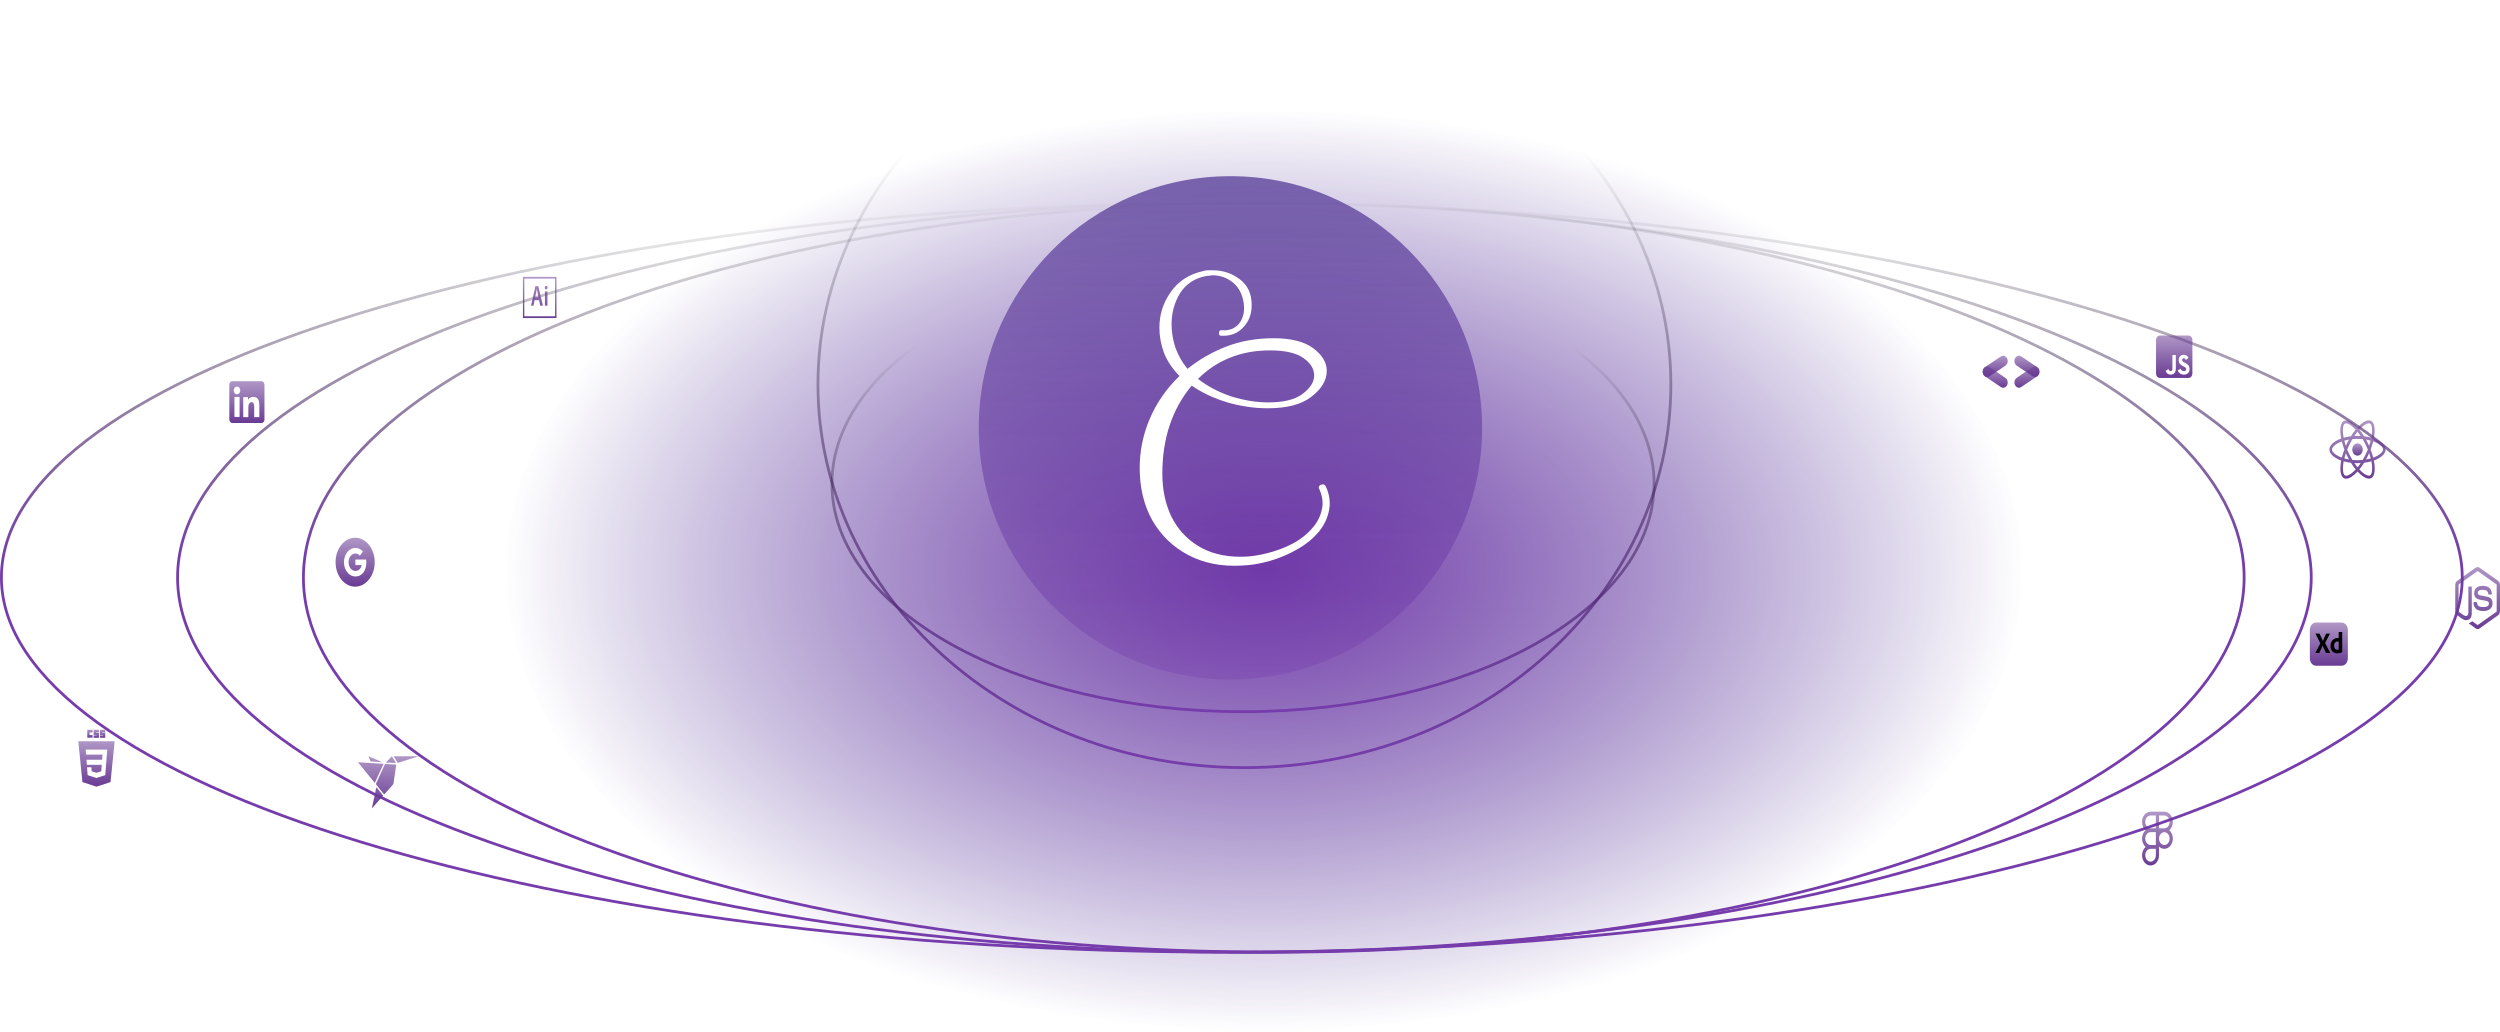 <svg width="894" height="369" viewBox="0 0 894 369" fill="none" xmlns="http://www.w3.org/2000/svg">
<g id="Group 3440">
<ellipse id="Ellipse 6" cx="452" cy="204" rx="271" ry="165" fill="url(#paint0_radial_3102_12)"/>
<circle id="Ellipse 20" cx="440" cy="153" r="90" fill="url(#paint1_linear_3102_12)"/>
<g id="C" filter="url(#filter0_d_3102_12)">
<path d="M444 201.25C436.8 201.65 430.45 200.4 424.95 197.5C419.45 194.6 415.15 190.45 412.05 185.05C409.05 179.65 407.55 173.4 407.55 166.3C407.55 160.3 408.75 154.45 411.15 148.75C413.65 142.95 417.2 137.85 421.8 133.45C419.3 130.95 417.45 128.2 416.25 125.2C415.15 122.2 414.6 119.2 414.6 116.2C414.6 111.5 415.95 107.25 418.65 103.45C421.35 99.55 425.2 97.05 430.2 95.95C430.8 95.75 431.4 95.65 432 95.65C432.6 95.65 433.15 95.65 433.65 95.65C437.25 95.65 440.45 96.7 443.25 98.8C446.15 100.9 447.6 104 447.6 108.1C447.6 111.4 446.55 114.1 444.45 116.2C442.45 118.3 439.85 119.25 436.65 119.05C436.15 119.05 435.9 118.75 435.9 118.15C435.9 117.35 436.25 117 436.95 117.1C439.55 117.3 441.6 116.5 443.1 114.7C444.6 112.8 445.15 110.35 444.75 107.35C444.25 104.15 442.95 101.7 440.85 100C438.75 98.3 436.35 97.45 433.65 97.45C433.25 97.45 432.85 97.5 432.45 97.6C432.05 97.6 431.6 97.65 431.1 97.75C427.1 98.55 424.05 100.6 421.95 103.9C419.95 107.2 418.95 110.9 418.95 115C418.95 117.7 419.4 120.45 420.3 123.25C421.3 126.05 422.75 128.6 424.65 130.9C428.75 127.6 433.35 124.95 438.45 122.95C443.65 120.95 449.3 119.95 455.4 119.95C461.7 119.95 466.45 121.15 469.65 123.55C472.85 125.95 474.45 128.65 474.45 131.65C474.45 134.95 472.65 138 469.05 140.8C465.55 143.6 460.3 145 453.3 145C448.6 145 443.8 144.3 438.9 142.9C434 141.4 429.75 139.4 426.15 136.9C419.15 145.3 415.65 155.8 415.65 168.4C415.65 174 416.7 179.05 418.8 183.55C421 188.05 424.2 191.6 428.4 194.2C432.6 196.8 437.7 198.1 443.7 198.1C446.6 198.1 449.65 197.7 452.85 196.9C456.15 196.1 459.25 194.95 462.15 193.45C465.15 191.85 467.6 189.9 469.5 187.6C471.5 185.3 472.65 182.6 472.95 179.5C473.05 177.7 472.65 175.8 471.75 173.8C471.75 173.7 471.7 173.65 471.6 173.65C471.6 173.55 471.6 173.45 471.6 173.35C471.6 172.85 471.9 172.5 472.5 172.3C473.2 172.1 473.7 172.25 474 172.75C475.1 174.95 475.6 177.3 475.5 179.8C475.2 183.1 474 186.1 471.9 188.8C469.8 191.4 467.15 193.6 463.95 195.4C460.85 197.2 457.55 198.6 454.05 199.6C450.55 200.6 447.2 201.15 444 201.25ZM453.6 142.9C459 142.9 463.05 141.9 465.75 139.9C468.55 137.8 469.95 135.6 469.95 133.3C469.95 130.9 468.65 128.8 466.05 127C463.45 125.2 459.5 124.3 454.2 124.3C448.8 124.3 443.95 125.2 439.65 127C435.45 128.7 431.7 131.2 428.4 134.5C431.9 137.2 435.9 139.3 440.4 140.8C445 142.2 449.4 142.9 453.6 142.9Z" fill="url(#paint2_linear_3102_12)"/>
</g>
<path id="Ellipse 21" d="M880.5 206.5C880.5 224.832 868.33 242.393 846.091 258.448C823.862 274.494 791.665 288.966 751.835 301.128C672.179 325.449 562.105 340.5 440.5 340.5C318.895 340.5 208.821 325.449 129.165 301.128C89.335 288.966 57.138 274.494 34.909 258.448C12.669 242.393 0.5 224.832 0.5 206.5C0.5 188.168 12.669 170.607 34.909 154.552C57.138 138.506 89.335 124.034 129.165 111.872C208.821 87.551 318.895 72.5 440.5 72.5C562.105 72.5 672.179 87.551 751.835 111.872C791.665 124.034 823.862 138.506 846.091 154.552C868.33 170.607 880.5 188.168 880.5 206.5Z" stroke="url(#paint3_linear_3102_12)"/>
<path id="Ellipse 22" d="M826.5 206.5C826.5 224.863 815.931 242.427 796.661 258.469C777.393 274.509 749.482 288.975 714.949 301.134C645.886 325.451 550.445 340.5 445 340.5C339.555 340.5 244.114 325.451 175.051 301.134C140.518 288.975 112.607 274.509 93.339 258.469C74.069 242.427 63.5 224.863 63.5 206.5C63.5 188.137 74.069 170.573 93.339 154.531C112.607 138.491 140.518 124.025 175.051 111.866C244.114 87.549 339.555 72.5 445 72.5C550.445 72.5 645.886 87.549 714.949 111.866C749.482 124.025 777.393 138.491 796.661 154.531C815.931 170.573 826.5 188.137 826.5 206.5Z" stroke="url(#paint4_linear_3102_12)"/>
<path id="Ellipse 23" d="M802.5 206.5C802.5 224.882 792.877 242.45 775.354 258.485C757.831 274.52 732.448 288.983 701.039 301.14C638.225 325.452 551.414 340.5 455.5 340.5C359.586 340.5 272.775 325.452 209.961 301.14C178.552 288.983 153.169 274.52 135.646 258.485C118.123 242.45 108.5 224.882 108.5 206.5C108.5 188.118 118.123 170.55 135.646 154.515C153.169 138.48 178.552 124.017 209.961 111.86C272.775 87.548 359.586 72.5 455.5 72.5C551.414 72.5 638.225 87.548 701.039 111.86C732.448 124.017 757.831 138.48 775.354 154.515C792.877 170.55 802.5 188.118 802.5 206.5Z" stroke="url(#paint5_linear_3102_12)"/>
<g id="Group 1907">
<path id="Ellipse 24" d="M597.5 137.5C597.5 213.114 529.275 274.5 445 274.5C360.725 274.5 292.5 213.114 292.5 137.5C292.5 61.886 360.725 0.5 445 0.5C529.275 0.5 597.5 61.886 597.5 137.5Z" stroke="url(#paint6_linear_3102_12)"/>
<path id="Ellipse 25" d="M591.5 173C591.5 195.38 575.177 215.746 548.555 230.546C521.95 245.336 485.162 254.5 444.5 254.5C403.838 254.5 367.05 245.336 340.445 230.546C313.823 215.746 297.5 195.38 297.5 173C297.5 150.62 313.823 130.254 340.445 115.454C367.05 100.664 403.838 91.5 444.5 91.5C485.162 91.5 521.95 100.664 548.555 115.454C575.177 130.254 591.5 150.62 591.5 173Z" stroke="url(#paint7_linear_3102_12)"/>
</g>
<g id="Group">
<g id="Group_2">
<path id="Vector" d="M853.093 160.749C853.093 159.196 851.426 157.725 848.87 156.813C849.46 153.776 849.198 151.358 848.043 150.584C847.763 150.401 847.446 150.309 847.125 150.317V151.382C847.314 151.382 847.465 151.426 847.593 151.507C848.149 151.88 848.391 153.297 848.203 155.122C848.158 155.571 848.084 156.044 847.994 156.526C847.138 156.285 846.269 156.112 845.393 156.006C844.872 155.166 844.302 154.368 843.69 153.617C845.025 152.17 846.278 151.378 847.131 151.378V150.312C846.004 150.312 844.529 151.249 843.038 152.872C841.548 151.26 840.073 150.332 838.947 150.332V151.396C839.795 151.396 841.052 152.185 842.388 153.622C841.814 154.325 841.241 155.122 840.696 156.006C839.818 156.11 838.948 156.286 838.091 156.531C838.001 156.074 837.929 155.612 837.878 155.146C837.685 153.321 837.923 151.903 838.476 151.526C838.598 151.44 838.758 151.401 838.947 151.401V150.337C838.603 150.337 838.291 150.423 838.022 150.603C836.87 151.378 836.613 153.789 837.206 156.818C834.659 157.736 833 159.201 833 160.749C833 162.301 834.667 163.772 837.223 164.683C836.633 167.722 836.895 170.139 838.05 170.912C838.316 171.094 838.628 171.18 838.971 171.18C840.098 171.18 841.572 170.244 843.063 168.62C844.554 170.234 846.028 171.16 847.155 171.16C847.478 171.168 847.797 171.076 848.08 170.893C849.231 170.12 849.489 167.708 848.895 164.679C851.435 163.767 853.093 162.296 853.093 160.749ZM847.76 157.563C847.601 158.201 847.417 158.831 847.208 159.449C846.865 158.673 846.489 157.917 846.081 157.185C846.663 157.286 847.224 157.41 847.761 157.563H847.76ZM845.885 162.65C845.578 163.274 845.249 163.883 844.898 164.474C843.669 164.601 842.433 164.602 841.204 164.479C840.499 163.305 839.882 162.062 839.361 160.763C839.882 159.462 840.495 158.214 841.196 157.034C842.425 156.907 843.66 156.905 844.889 157.028C845.229 157.596 845.562 158.203 845.881 158.844C846.192 159.469 846.475 160.103 846.733 160.744C846.472 161.392 846.189 162.028 845.885 162.65ZM847.208 162.029C847.429 162.668 847.618 163.309 847.773 163.93C847.237 164.083 846.671 164.212 846.086 164.311C846.492 163.573 846.866 162.811 847.208 162.029ZM843.055 167.125C842.674 166.666 842.293 166.156 841.916 165.596C842.285 165.616 842.661 165.63 843.042 165.63C843.428 165.63 843.808 165.621 844.181 165.596C843.813 166.156 843.432 166.666 843.055 167.125ZM840.007 164.311C839.443 164.216 838.883 164.09 838.328 163.934C838.48 163.318 838.668 162.683 838.881 162.048C839.049 162.429 839.226 162.812 839.418 163.194C839.611 163.576 839.807 163.949 840.007 164.311ZM843.034 154.372C843.415 154.831 843.796 155.342 844.173 155.901C843.804 155.882 843.428 155.867 843.047 155.867C842.661 155.867 842.281 155.877 841.908 155.901C842.276 155.342 842.657 154.831 843.034 154.372ZM840.003 157.186C839.597 157.923 839.223 158.683 838.881 159.464C838.666 158.841 838.478 158.207 838.316 157.563C838.852 157.414 839.418 157.286 840.003 157.186ZM836.297 163.165C834.847 162.445 833.909 161.498 833.909 160.749C833.909 159.999 834.847 159.048 836.297 158.332C836.649 158.155 837.034 157.997 837.431 157.85C837.665 158.785 837.972 159.76 838.352 160.758C837.993 161.698 837.69 162.665 837.444 163.652C837.055 163.512 836.672 163.349 836.297 163.165ZM838.5 169.99C837.944 169.619 837.702 168.199 837.89 166.375C837.935 165.926 838.009 165.453 838.099 164.97C838.902 165.2 839.778 165.377 840.7 165.492C841.222 166.331 841.791 167.129 842.404 167.88C841.068 169.327 839.815 170.12 838.963 170.12C838.802 170.122 838.643 170.077 838.5 169.991V169.99ZM848.216 166.351C848.408 168.176 848.17 169.594 847.617 169.971C847.495 170.057 847.335 170.095 847.146 170.095C846.298 170.095 845.041 169.307 843.705 167.869C844.316 167.121 844.881 166.325 845.397 165.487C846.275 165.382 847.145 165.206 848.002 164.962C848.097 165.444 848.169 165.907 848.216 166.351ZM849.792 163.165C849.44 163.342 849.055 163.5 848.658 163.647C848.407 162.655 848.1 161.683 847.737 160.739C848.113 159.746 848.416 158.776 848.645 157.845C849.035 157.986 849.419 158.148 849.796 158.332C851.246 159.053 852.184 159.999 852.184 160.749C852.18 161.498 851.242 162.449 849.792 163.165Z" fill="url(#paint8_linear_3102_12)"/>
<path id="Vector_2" d="M843.042 162.931C843.539 162.931 844.015 162.701 844.366 162.292C844.717 161.882 844.914 161.327 844.914 160.748C844.914 160.169 844.717 159.614 844.366 159.204C844.015 158.795 843.539 158.565 843.042 158.565C842.546 158.565 842.07 158.795 841.719 159.204C841.368 159.614 841.17 160.169 841.17 160.748C841.17 161.327 841.368 161.882 841.719 162.292C842.07 162.701 842.546 162.931 843.042 162.931Z" fill="url(#paint9_linear_3102_12)"/>
</g>
</g>
<path id="Vector_3" d="M782.607 119.991H772.393C771.624 119.991 771 120.719 771 121.616V133.527C771 134.424 771.624 135.152 772.393 135.152H782.607C783.376 135.152 784 134.424 784 133.527V121.616C784 120.719 783.376 119.991 782.607 119.991ZM778.075 131.815C778.075 133.29 777.332 133.964 776.249 133.964C775.271 133.964 774.706 133.375 774.415 132.661L775.411 131.96C775.602 132.356 775.776 132.691 776.197 132.691C776.598 132.691 776.853 132.509 776.853 131.795V126.952H778.075V131.815ZM780.965 133.964C779.83 133.964 779.096 133.334 778.739 132.509L779.734 131.839C779.996 132.336 780.338 132.705 780.939 132.705C781.444 132.705 781.769 132.411 781.769 132.001C781.769 131.514 781.438 131.341 780.878 131.054L780.573 130.901C779.691 130.465 779.108 129.913 779.108 128.752C779.108 127.683 779.807 126.871 780.895 126.871C781.673 126.871 782.23 127.186 782.63 128.011L781.679 128.722C781.47 128.285 781.243 128.113 780.892 128.113C780.535 128.113 780.309 128.377 780.309 128.722C780.309 129.148 780.535 129.321 781.06 129.588L781.365 129.741C782.404 130.258 782.987 130.79 782.987 131.981C782.987 133.26 782.123 133.964 780.965 133.964Z" fill="url(#paint10_linear_3102_12)"/>
<path id="Vector_4" d="M885.996 224.948C885.756 224.948 885.513 224.869 885.302 224.72L883.092 223.115C882.763 222.886 882.924 222.807 883.031 222.763C883.472 222.574 883.561 222.535 884.03 222.205C884.081 222.17 884.145 222.183 884.195 222.222L885.893 223.458C885.953 223.502 886.039 223.502 886.097 223.458L892.711 218.771C892.772 218.727 892.811 218.639 892.811 218.551V209.177C892.811 209.085 892.772 209.001 892.707 208.953L886.097 204.271C886.036 204.227 885.953 204.227 885.893 204.271L879.286 208.957C879.221 209.001 879.182 209.089 879.182 209.182V218.551C879.182 218.639 879.221 218.727 879.286 218.767L881.098 220.05C882.082 220.653 882.684 219.945 882.684 219.228V209.978C882.684 209.846 882.77 209.744 882.877 209.744H883.715C883.819 209.744 883.909 209.846 883.909 209.978V219.233C883.909 220.842 883.192 221.765 881.95 221.765C881.567 221.765 881.266 221.765 880.428 221.255L878.695 220.028C878.265 219.725 878 219.158 878 218.547V209.177C878 208.571 878.265 207.999 878.695 207.696L885.302 203.009C885.721 202.718 886.276 202.718 886.691 203.009L893.305 207.7C893.735 208.003 894 208.571 894 209.182V218.551C894 219.158 893.735 219.725 893.305 220.033L886.691 224.72C886.48 224.869 886.24 224.948 885.996 224.948ZM891.336 215.711C891.336 213.957 890.369 213.491 888.338 213.161C886.283 212.827 886.075 212.655 886.075 212.066C886.075 211.578 886.251 210.927 887.773 210.927C889.13 210.927 889.631 211.288 889.839 212.413C889.857 212.519 889.936 212.598 890.025 212.598H890.885C890.938 212.598 890.988 212.572 891.024 212.523C891.06 212.475 891.078 212.409 891.074 212.343C890.942 210.404 889.893 209.503 887.773 209.503C885.885 209.503 884.761 210.479 884.761 212.119C884.761 213.895 885.882 214.387 887.69 214.607C889.857 214.867 890.025 215.258 890.025 215.781C890.025 216.687 889.431 217.074 888.038 217.074C886.286 217.074 885.903 216.533 885.774 215.465C885.76 215.35 885.681 215.267 885.585 215.267H884.729C884.621 215.267 884.539 215.372 884.539 215.5C884.539 216.867 885.144 218.498 888.041 218.498C890.132 218.494 891.336 217.478 891.336 215.711Z" fill="url(#paint11_linear_3102_12)"/>
<g id="Group_3">
<g id="Group_4">
<path id="Vector_5" fill-rule="evenodd" clip-rule="evenodd" d="M769.035 290.254C767.353 290.254 766 291.9 766 293.916C766 295.142 766.501 296.231 767.27 296.896C766.873 297.242 766.552 297.692 766.331 298.209C766.111 298.727 765.997 299.297 766 299.875C766 301.101 766.501 302.189 767.27 302.854C766.873 303.201 766.552 303.65 766.331 304.168C766.111 304.685 765.997 305.256 766 305.833C766 307.85 767.353 309.496 769.035 309.496C770.717 309.496 772.071 307.85 772.071 305.833V302.737C772.602 303.254 773.272 303.537 773.965 303.538C775.647 303.537 777 301.891 777 299.875C777.003 299.297 776.889 298.727 776.669 298.209C776.448 297.692 776.127 297.242 775.73 296.896C776.127 296.549 776.448 296.099 776.669 295.582C776.889 295.064 777.003 294.494 777 293.916C777 291.9 775.647 290.254 773.965 290.254H769.035ZM767.141 293.916C767.141 292.641 767.994 291.619 769.035 291.619H770.929V296.213H769.035C767.994 296.213 767.141 295.191 767.141 293.916ZM773.965 296.212H772.071V291.618H773.965C775.006 291.618 775.859 292.641 775.859 293.916C775.859 295.191 775.006 296.212 773.965 296.212ZM767.141 299.875C767.141 298.6 767.995 297.578 769.036 297.578H770.93V302.172H769.035C767.994 302.172 767.141 301.15 767.141 299.875H767.141ZM772.071 299.875C772.071 298.6 772.924 297.578 773.965 297.578C775.007 297.578 775.86 298.599 775.86 299.875C775.86 301.15 775.007 302.172 773.965 302.172C772.924 302.172 772.071 301.15 772.071 299.875H772.071ZM767.141 305.833C767.141 304.559 767.995 303.537 769.036 303.537H770.93V305.833C770.93 307.109 770.078 308.13 769.036 308.13C767.995 308.13 767.141 307.109 767.141 305.833Z" fill="url(#paint12_linear_3102_12)"/>
</g>
</g>
<g id="Group 1900">
<path id="Vector_6" d="M837.334 222.615H828.256C827.01 222.615 826 223.793 826 225.246V235.437C826 236.89 827.01 238.068 828.256 238.068H837.334C838.58 238.068 839.591 236.89 839.591 235.437V225.246C839.591 223.793 838.58 222.615 837.334 222.615Z" fill="url(#paint13_linear_3102_12)"/>
<path id="Vector_7" d="M833.144 226.68L831.449 229.944L833.263 233.41C833.275 233.434 833.278 233.463 833.272 233.49C833.269 233.501 833.263 233.504 833.254 233.505L833.244 233.504L833.231 233.504C833.224 233.504 833.217 233.504 833.208 233.506H831.9L831.874 233.506C831.804 233.503 831.753 233.492 831.722 233.431C831.601 233.156 831.48 232.882 831.357 232.607C831.248 232.363 831.136 232.12 831.021 231.879L830.97 231.773C830.832 231.487 830.697 231.2 830.564 230.912H830.555C830.433 231.197 830.306 231.481 830.177 231.762C830.046 232.046 829.917 232.328 829.789 232.607C829.662 232.888 829.531 233.166 829.397 233.442C829.376 233.498 829.34 233.51 829.29 233.512L829.27 233.512H828.021L828.015 233.513L827.997 233.514C827.987 233.515 827.981 233.513 827.98 233.495C827.976 233.469 827.981 233.443 827.993 233.421L829.753 230.05L828.039 226.669C828.021 226.641 828.018 226.618 828.03 226.6C828.036 226.591 828.045 226.584 828.054 226.58C828.064 226.575 828.074 226.573 828.084 226.574H829.37C829.398 226.572 829.426 226.577 829.452 226.59C829.474 226.604 829.492 226.624 829.507 226.648C829.616 226.932 829.738 227.215 829.871 227.499C830.004 227.78 830.139 228.06 830.277 228.339C830.413 228.613 830.539 228.893 830.655 229.179H830.665C830.784 228.893 830.907 228.609 831.034 228.328C831.158 228.052 831.286 227.773 831.417 227.493C831.546 227.217 831.672 226.939 831.795 226.659C831.802 226.633 831.815 226.609 831.832 226.59C831.854 226.576 831.879 226.571 831.904 226.574H833.099C833.11 226.571 833.121 226.572 833.132 226.577C833.142 226.582 833.151 226.591 833.157 226.602C833.162 226.614 833.165 226.627 833.163 226.64C833.162 226.653 833.157 226.665 833.149 226.675L833.144 226.68L833.144 226.68ZM835.824 233.643L835.761 233.644C835.341 233.651 834.925 233.55 834.544 233.346C834.188 233.154 833.891 232.841 833.691 232.448C833.49 232.058 833.387 231.572 833.382 230.991L833.381 230.944C833.378 230.456 833.485 229.975 833.691 229.551C833.898 229.131 834.199 228.785 834.563 228.55L834.594 228.53C834.989 228.275 835.466 228.147 836.025 228.147L836.05 228.148L836.078 228.149L836.109 228.15L836.144 228.153L836.202 228.157L836.269 228.164L836.317 228.169V226.074C836.317 226.024 836.335 226 836.372 226H837.52C837.528 225.998 837.535 225.999 837.543 226.002C837.55 226.005 837.556 226.009 837.561 226.016C837.567 226.022 837.571 226.029 837.573 226.038C837.575 226.046 837.576 226.055 837.575 226.063V232.347C837.575 232.452 837.579 232.566 837.586 232.688L837.603 232.964L837.612 233.123C837.613 233.145 837.608 233.167 837.598 233.186C837.589 233.205 837.574 233.22 837.557 233.229C837.261 233.374 836.952 233.48 836.636 233.548C836.368 233.606 836.096 233.638 835.824 233.643ZM836.317 232.326V229.423C836.268 229.408 836.217 229.397 836.167 229.391C836.104 229.384 836.042 229.38 835.98 229.381C835.758 229.378 835.54 229.436 835.341 229.551C835.148 229.663 834.983 229.831 834.863 230.04C834.742 230.245 834.68 230.513 834.676 230.844L834.676 230.88C834.671 231.111 834.704 231.342 834.772 231.56C834.827 231.736 834.914 231.895 835.027 232.028C835.135 232.15 835.266 232.241 835.41 232.294C835.561 232.351 835.72 232.38 835.879 232.379C835.964 232.379 836.043 232.375 836.116 232.368C836.175 232.363 836.232 232.352 836.289 232.335L836.317 232.326Z" fill="black"/>
</g>
<g id="Group 1901">
<path id="Vector_8" d="M723.624 133.445C724.693 132.729 725.759 132.007 726.831 131.299C727.849 130.626 729.046 131.246 729.277 132.555C729.41 133.312 729.121 134.13 728.535 134.528C726.613 135.834 724.689 137.135 722.755 138.416C722.156 138.812 721.54 138.739 720.994 138.253C720.44 137.76 720.265 137.08 720.395 136.288C720.544 135.686 720.883 135.283 721.346 134.981C722.112 134.483 722.865 133.958 723.624 133.445Z" fill="url(#paint14_linear_3102_12)"/>
<path id="Vector_9" d="M724.409 132.925C723.343 132.203 722.274 131.488 721.212 130.759C720.204 130.067 720.065 128.548 720.922 127.66C721.417 127.147 722.17 127.031 722.758 127.423C724.689 128.711 726.617 130.004 728.535 131.317C729.129 131.723 729.383 132.383 729.295 133.176C729.206 133.982 728.788 134.499 728.135 134.764C727.613 134.915 727.144 134.774 726.689 134.457C725.936 133.932 725.169 133.434 724.409 132.925Z" fill="url(#paint15_linear_3102_12)"/>
<path id="Vector_10" d="M714.693 132.414C714.009 132.868 713.325 133.32 712.641 133.775C712.242 134.04 711.846 134.315 711.444 134.577C710.635 135.104 709.673 134.795 709.214 133.867C708.776 132.981 709.028 131.833 709.807 131.302C711.714 130.005 713.625 128.717 715.543 127.443C716.131 127.052 716.741 127.101 717.285 127.568C717.86 128.061 718.047 128.755 717.919 129.568C717.839 129.765 717.791 129.995 717.671 130.15C717.476 130.403 717.255 130.644 717.008 130.821C716.246 131.37 715.466 131.886 714.693 132.414Z" fill="url(#paint16_linear_3102_12)"/>
<path id="Vector_11" d="M713.909 132.922C714.587 133.386 715.265 133.851 715.945 134.314C716.342 134.585 716.744 134.847 717.139 135.122C717.935 135.676 718.186 136.801 717.727 137.729C717.288 138.614 716.309 138.934 715.525 138.412C713.609 137.136 711.697 135.85 709.792 134.55C709.208 134.151 708.939 133.51 709.014 132.727C709.093 131.901 709.514 131.364 710.182 131.088C710.368 131.07 710.563 131.003 710.738 131.046C711.023 131.117 711.313 131.22 711.568 131.38C712.356 131.876 713.129 132.406 713.909 132.922Z" fill="url(#paint17_linear_3102_12)"/>
</g>
<path id="Vector_12" fill-rule="evenodd" clip-rule="evenodd" d="M127 192.295C123.134 192.295 120 196.211 120 201.041C120 205.871 123.134 209.788 127 209.788C130.866 209.788 134 205.871 134 201.041C134 196.211 130.866 192.295 127 192.295ZM127.082 206.156C124.825 206.156 122.998 203.868 122.998 201.041C122.998 198.215 124.825 195.926 127.082 195.926C128.184 195.926 129.106 196.434 129.813 197.259L128.661 198.701V198.698C128.233 198.186 127.689 197.924 127.082 197.924C125.734 197.924 124.639 199.35 124.639 201.038C124.639 202.726 125.734 204.156 127.082 204.156C128.304 204.156 129.136 203.28 129.308 202.077H127.082V200.082H130.923C130.974 200.425 131.002 200.782 131.002 201.156C131.002 204.079 129.44 206.156 127.082 206.156Z" fill="url(#paint18_linear_3102_12)"/>
<g id="Group 1905">
<path id="Vector_13" d="M31.212 260.976H33.101V261.913H32.002V262.851H33.101V263.788H31.212V260.976ZM33.478 260.976H35.368V261.791H34.269V261.954H35.368V263.829H33.478V262.973H34.578V262.81H33.478V260.976ZM35.747 260.976H37.635V261.791H36.536V261.954H37.635V263.829H35.747V262.973H36.846V262.81H35.747V260.976Z" fill="url(#paint19_linear_3102_12)"/>
<path id="Vector_14" fill-rule="evenodd" clip-rule="evenodd" d="M34.493 281.308L29.478 279.685L28 265.077H41L39.522 279.683L34.493 281.308ZM30.923 271.69L31.061 273.481H36.389L36.21 275.804L34.496 276.344H34.494L32.783 275.805L32.673 274.377H31.129L31.345 277.19L34.493 278.209L37.647 277.19L38.032 272.17L38.069 271.69L38.347 268.063H30.646L30.786 269.855H36.662L36.522 271.69H30.923Z" fill="url(#paint20_linear_3102_12)"/>
</g>
<g id="Group 1902">
<path id="Vector_15" d="M187.501 99.63H198.501V113.106H187.501V99.63ZM187 113.736H199V99H187V113.736ZM194.86 104.252C194.86 104.202 194.875 104.177 194.92 104.177H195.705C195.745 104.177 195.765 104.195 195.765 104.252V109.221C195.765 109.271 195.755 109.296 195.705 109.296H194.931C194.881 109.296 194.866 109.265 194.866 109.214V104.252H194.86H194.86ZM194.805 102.823C194.805 102.652 194.859 102.489 194.955 102.369C195.05 102.248 195.18 102.18 195.315 102.18C195.45 102.18 195.58 102.248 195.676 102.369C195.771 102.489 195.825 102.652 195.825 102.823C195.83 102.91 195.82 102.997 195.795 103.079C195.771 103.16 195.733 103.234 195.683 103.295C195.634 103.356 195.574 103.403 195.509 103.433C195.444 103.462 195.374 103.473 195.305 103.465C195.238 103.47 195.17 103.457 195.107 103.427C195.044 103.396 194.986 103.349 194.939 103.288C194.892 103.227 194.855 103.154 194.832 103.074C194.809 102.993 194.8 102.908 194.806 102.823H194.805ZM192.555 106.324C192.415 105.623 192.084 104.102 191.96 103.365H191.95C191.845 104.102 191.581 105.348 191.371 106.324H192.555ZM191.165 107.345L190.77 109.234C190.76 109.284 190.745 109.297 190.695 109.297H189.961C189.911 109.297 189.901 109.278 189.911 109.202L191.331 102.941C191.365 102.77 191.382 102.595 191.381 102.418C191.381 102.374 191.396 102.355 191.421 102.355H192.471C192.506 102.355 192.521 102.368 192.531 102.418L194.121 109.213C194.131 109.263 194.121 109.295 194.081 109.295H193.251C193.211 109.295 193.186 109.283 193.176 109.241L192.766 107.346H191.166L191.165 107.345Z" fill="url(#paint21_linear_3102_12)"/>
</g>
<g id="Group 1903">
<path id="Vector_16" fill-rule="evenodd" clip-rule="evenodd" d="M82 137.567C82 137.236 82.111 136.918 82.308 136.684C82.505 136.45 82.772 136.318 83.05 136.318H93.522C93.66 136.318 93.797 136.35 93.925 136.413C94.052 136.475 94.168 136.567 94.266 136.683C94.364 136.799 94.441 136.937 94.494 137.089C94.547 137.24 94.574 137.403 94.574 137.567V150.014C94.574 150.178 94.547 150.341 94.494 150.492C94.442 150.644 94.364 150.782 94.266 150.898C94.169 151.014 94.053 151.106 93.925 151.169C93.798 151.232 93.661 151.264 93.523 151.264H83.05C82.912 151.264 82.776 151.232 82.648 151.169C82.521 151.106 82.405 151.014 82.308 150.898C82.21 150.782 82.133 150.644 82.08 150.493C82.027 150.341 82 150.179 82 150.015V137.567ZM86.977 142.017H88.68V143.033C88.925 142.449 89.554 141.923 90.499 141.923C92.31 141.923 92.739 143.087 92.739 145.222V149.177H90.906V145.708C90.906 144.492 90.661 143.806 90.037 143.806C89.171 143.806 88.811 144.546 88.811 145.708V149.177H86.977V142.017ZM83.834 149.084H85.667V141.923H83.834V149.083V149.084ZM85.929 139.587C85.933 139.774 85.905 139.959 85.847 140.133C85.79 140.307 85.703 140.465 85.593 140.598C85.484 140.732 85.353 140.838 85.208 140.91C85.063 140.982 84.908 141.02 84.751 141.02C84.594 141.02 84.438 140.982 84.293 140.91C84.149 140.838 84.017 140.732 83.908 140.598C83.798 140.465 83.712 140.307 83.654 140.133C83.596 139.959 83.568 139.774 83.572 139.587C83.579 139.221 83.706 138.873 83.926 138.616C84.146 138.36 84.442 138.217 84.751 138.217C85.059 138.217 85.355 138.36 85.575 138.616C85.795 138.873 85.923 139.221 85.929 139.587Z" fill="url(#paint22_linear_3102_12)"/>
</g>
<g id="Group 1904">
<path id="Vector_17" d="M140.754 270.43L142.232 272.826L149.714 270.43M132.979 289.089L137.027 284.516L134.591 281.495M140.14 270.43L137.977 272.682L141.616 272.838M131.731 270.431L132.507 272.271L136.79 272.578M134.023 279.971L137.187 273.153L128 272.577M134.391 280.402L137.38 284.111L140.676 280.379L141.698 273.425L137.682 273.186L134.391 280.402Z" fill="url(#paint23_linear_3102_12)"/>
</g>
</g>
<defs>
<filter id="filter0_d_3102_12" x="393.55" y="82.65" width="96.1" height="134.2" filterUnits="userSpaceOnUse" color-interpolation-filters="sRGB">
<feFlood flood-opacity="0" result="BackgroundImageFix"/>
<feColorMatrix in="SourceAlpha" type="matrix" values="0 0 0 0 0 0 0 0 0 0 0 0 0 0 0 0 0 0 127 0" result="hardAlpha"/>
<feOffset dy="1"/>
<feGaussianBlur stdDeviation="7"/>
<feComposite in2="hardAlpha" operator="out"/>
<feColorMatrix type="matrix" values="0 0 0 0 1 0 0 0 0 1 0 0 0 0 1 0 0 0 0.55 0"/>
<feBlend mode="normal" in2="BackgroundImageFix" result="effect1_dropShadow_3102_12"/>
<feBlend mode="normal" in="SourceGraphic" in2="effect1_dropShadow_3102_12" result="shape"/>
</filter>
<radialGradient id="paint0_radial_3102_12" cx="0" cy="0" r="1" gradientUnits="userSpaceOnUse" gradientTransform="translate(452 204) rotate(90) scale(165 271)">
<stop stop-color="#763CAC"/>
<stop offset="1" stop-color="#320F85" stop-opacity="0"/>
</radialGradient>
<linearGradient id="paint1_linear_3102_12" x1="440" y1="63" x2="440" y2="243" gradientUnits="userSpaceOnUse">
<stop stop-color="#301080" stop-opacity="0.6"/>
<stop offset="1" stop-color="#7840AD" stop-opacity="0.36"/>
</linearGradient>
<linearGradient id="paint2_linear_3102_12" x1="401.679" y1="64.156" x2="541.906" y2="174.865" gradientUnits="userSpaceOnUse">
<stop stop-color="white"/>
<stop offset="1" stop-color="white"/>
</linearGradient>
<linearGradient id="paint3_linear_3102_12" x1="440.5" y1="72" x2="440.5" y2="341" gradientUnits="userSpaceOnUse">
<stop stop-opacity="0"/>
<stop offset="0.479" stop-color="#763CAC"/>
</linearGradient>
<linearGradient id="paint4_linear_3102_12" x1="445" y1="72" x2="445" y2="341" gradientUnits="userSpaceOnUse">
<stop stop-opacity="0"/>
<stop offset="0.479" stop-color="#763CAC"/>
</linearGradient>
<linearGradient id="paint5_linear_3102_12" x1="455.5" y1="72" x2="455.5" y2="341" gradientUnits="userSpaceOnUse">
<stop stop-opacity="0"/>
<stop offset="0.479" stop-color="#763CAC"/>
</linearGradient>
<linearGradient id="paint6_linear_3102_12" x1="445" y1="0" x2="445" y2="275" gradientUnits="userSpaceOnUse">
<stop offset="0.198" stop-opacity="0"/>
<stop offset="1" stop-color="#763CAC"/>
</linearGradient>
<linearGradient id="paint7_linear_3102_12" x1="444.5" y1="91" x2="444.5" y2="255" gradientUnits="userSpaceOnUse">
<stop offset="0.198" stop-opacity="0"/>
<stop offset="1" stop-color="#763CAC"/>
</linearGradient>
<linearGradient id="paint8_linear_3102_12" x1="843.047" y1="150.312" x2="843.047" y2="171.18" gradientUnits="userSpaceOnUse">
<stop stop-color="#693B93" stop-opacity="0.53"/>
<stop offset="1" stop-color="#693B93"/>
</linearGradient>
<linearGradient id="paint9_linear_3102_12" x1="843.042" y1="158.565" x2="843.042" y2="162.931" gradientUnits="userSpaceOnUse">
<stop stop-color="#693B93" stop-opacity="0.53"/>
<stop offset="1" stop-color="#693B93"/>
</linearGradient>
<linearGradient id="paint10_linear_3102_12" x1="777.5" y1="119.991" x2="777.5" y2="135.152" gradientUnits="userSpaceOnUse">
<stop stop-color="#693B93" stop-opacity="0.53"/>
<stop offset="1" stop-color="#693B93"/>
</linearGradient>
<linearGradient id="paint11_linear_3102_12" x1="886" y1="202.791" x2="886" y2="224.948" gradientUnits="userSpaceOnUse">
<stop stop-color="#693B93" stop-opacity="0.53"/>
<stop offset="1" stop-color="#693B93"/>
</linearGradient>
<linearGradient id="paint12_linear_3102_12" x1="771.5" y1="290.254" x2="771.5" y2="309.496" gradientUnits="userSpaceOnUse">
<stop stop-color="#693B93" stop-opacity="0.53"/>
<stop offset="1" stop-color="#693B93"/>
</linearGradient>
<linearGradient id="paint13_linear_3102_12" x1="832.795" y1="222.615" x2="832.795" y2="238.068" gradientUnits="userSpaceOnUse">
<stop stop-color="#693B93" stop-opacity="0.53"/>
<stop offset="1" stop-color="#693B93"/>
</linearGradient>
<linearGradient id="paint14_linear_3102_12" x1="724.832" y1="131.025" x2="724.832" y2="138.671" gradientUnits="userSpaceOnUse">
<stop stop-color="#693B93" stop-opacity="0.53"/>
<stop offset="1" stop-color="#693B93"/>
</linearGradient>
<linearGradient id="paint15_linear_3102_12" x1="724.835" y1="127.189" x2="724.835" y2="134.825" gradientUnits="userSpaceOnUse">
<stop stop-color="#693B93" stop-opacity="0.53"/>
<stop offset="1" stop-color="#693B93"/>
</linearGradient>
<linearGradient id="paint16_linear_3102_12" x1="713.479" y1="127.181" x2="713.479" y2="134.833" gradientUnits="userSpaceOnUse">
<stop stop-color="#693B93" stop-opacity="0.53"/>
<stop offset="1" stop-color="#693B93"/>
</linearGradient>
<linearGradient id="paint17_linear_3102_12" x1="713.479" y1="131.032" x2="713.479" y2="138.664" gradientUnits="userSpaceOnUse">
<stop stop-color="#693B93" stop-opacity="0.53"/>
<stop offset="1" stop-color="#693B93"/>
</linearGradient>
<linearGradient id="paint18_linear_3102_12" x1="127" y1="192.295" x2="127" y2="209.788" gradientUnits="userSpaceOnUse">
<stop stop-color="#693B93" stop-opacity="0.53"/>
<stop offset="1" stop-color="#693B93"/>
</linearGradient>
<linearGradient id="paint19_linear_3102_12" x1="34.423" y1="260.976" x2="34.423" y2="263.829" gradientUnits="userSpaceOnUse">
<stop stop-color="#693B93" stop-opacity="0.53"/>
<stop offset="1" stop-color="#693B93"/>
</linearGradient>
<linearGradient id="paint20_linear_3102_12" x1="34.5" y1="265.077" x2="34.5" y2="281.308" gradientUnits="userSpaceOnUse">
<stop stop-color="#693B93" stop-opacity="0.53"/>
<stop offset="1" stop-color="#693B93"/>
</linearGradient>
<linearGradient id="paint21_linear_3102_12" x1="193" y1="99" x2="193" y2="113.736" gradientUnits="userSpaceOnUse">
<stop stop-color="#693B93" stop-opacity="0.53"/>
<stop offset="1" stop-color="#693B93"/>
</linearGradient>
<linearGradient id="paint22_linear_3102_12" x1="88.287" y1="136.318" x2="88.287" y2="151.264" gradientUnits="userSpaceOnUse">
<stop stop-color="#693B93" stop-opacity="0.53"/>
<stop offset="1" stop-color="#693B93"/>
</linearGradient>
<linearGradient id="paint23_linear_3102_12" x1="138.857" y1="270.43" x2="138.857" y2="289.089" gradientUnits="userSpaceOnUse">
<stop stop-color="#693B93" stop-opacity="0.53"/>
<stop offset="1" stop-color="#693B93"/>
</linearGradient>
</defs>
</svg>
